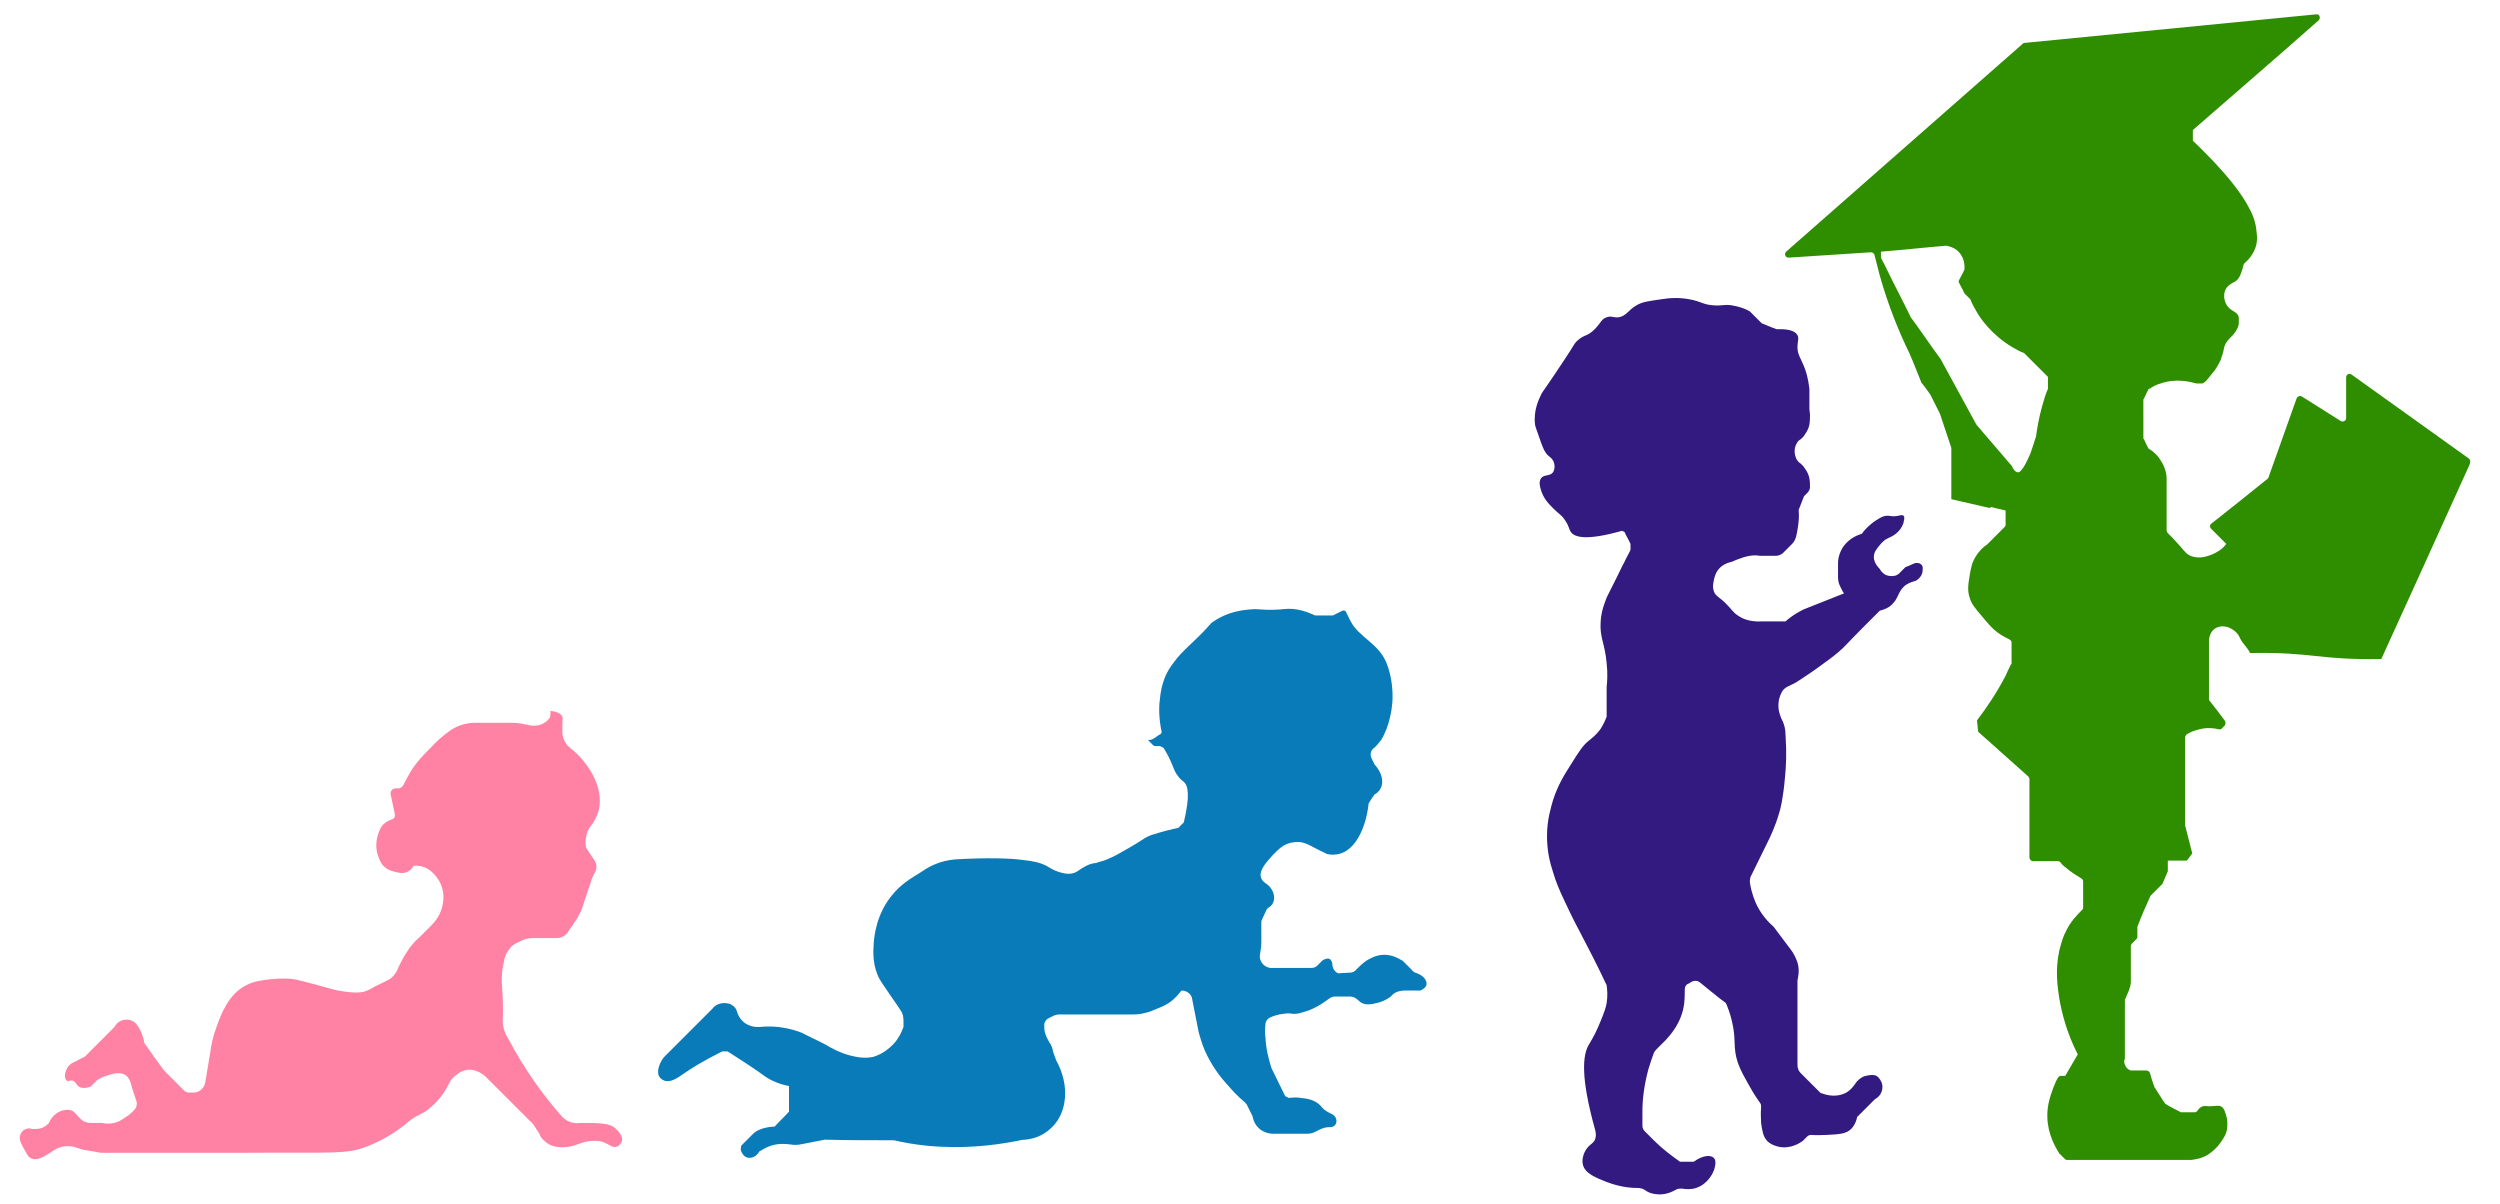 <?xml version="1.0" encoding="utf-8"?>
<!-- Generator: Adobe Illustrator 26.4.1, SVG Export Plug-In . SVG Version: 6.00 Build 0)  -->
<svg version="1.1" id="Layer_1" xmlns="http://www.w3.org/2000/svg" xmlns:xlink="http://www.w3.org/1999/xlink" x="0px" y="0px"
	 viewBox="0 0 419.2 201.9" style="enable-background:new 0 0 419.2 201.9;" xml:space="preserve">
<path style="fill:#321A81;" d="M302.4,102.2c-2,1-3,2-3,2c-0.7,0-0.3,0-1,0c-1,0-2,0-3,0c-2.1,0.1-3.3-0.5-4-1c-0.8-0.5-1-1-2-2
	c-1.1-1.1-1.7-1.2-2-2s-0.1-1.5,0-2s0.3-1.3,1-2c0.8-0.8,2-1,2-1s1.7-0.8,3-1c0.6-0.1,1.2-0.1,1.7,0c0.2,0,0.5,0,0.7,0h2
	c0.4,0,0.9-0.2,1.2-0.5c0.2-0.2,0.3-0.3,0.5-0.5c0.9-0.9,0.9-0.9,1-1c0.7-0.7,0.8-1.7,1-3c0.1-0.7,0.2-1.6,0.1-2.7
	c0.3-0.7,0.6-1.6,0.9-2.3l0.6-0.6c0.2-0.2,0.4-0.6,0.4-0.9c0-0.4,0-0.9-0.1-1.5c-0.2-1-0.8-1.7-1-2c-0.6-0.7-0.7-0.5-1.1-1.1
	c-0.5-0.9-0.5-2,0-2.8c0.3-0.6,0.5-0.4,1.1-1.1c0.2-0.3,0.8-1,1-2c0.1-0.6,0.1-1.2,0.1-1.7c0-0.3-0.1-0.6-0.1-0.9v-3.4
	c-0.2-1.8-0.6-3.1-1-4c-0.5-1.2-1-1.8-1-3c0-1,0.3-1.5,0-2s-1-1.1-3.5-1c-0.9-0.3-1.7-0.7-2.5-1l-2-2c-0.7-0.4-1.7-0.8-3-1
	c-1.2-0.2-1.7,0.1-3,0c-1.8-0.1-2-0.6-4-1c-2.1-0.4-3.7-0.2-5,0c-2,0.3-3,0.4-4,1c-1.4,0.8-1.7,1.8-3,2c-0.9,0.1-1.2-0.3-2,0
	c-0.9,0.3-1,1-2,2c-1.3,1.3-1.7,0.8-3,2c-0.5,0.5-0.4,0.6-2,3c-0.3,0.5-0.9,1.3-2,3c-1.9,2.8-1.9,2.7-2,3c-0.4,0.8-1.3,2.7-1,5
	c0,0.3,0.4,1.2,1,3c0.4,1.1,0.6,1.5,1,2c0.5,0.5,0.7,0.5,1,1s0.4,1.4,0,2c-0.5,0.7-1.5,0.3-2,1c-0.4,0.6-0.2,1.4,0,2
	c0.4,1.3,1.1,2.1,2,3c1.1,1.1,1.4,1.1,2,2c0.7,1,0.7,1.6,1,2c0.6,0.9,2.6,1.5,8.6-0.2c0.1,0.1,0.2,0.1,0.4,0.2c0.3,0.7,0.7,1.3,1,2
	c0,0.4,0,0.6,0,1c-0.3,0.7-0.7,1.3-1,2c-0.4,0.7-1,2-1,2c-1.9,3.8-1.8,3.6-2,4c-0.2,0.6-0.9,2.1-1,4c-0.2,2.7,0.7,3.6,1,7
	c0.2,1.7,0.1,3.1,0,4v5c-0.2,0.5-0.5,1.2-1,2c-0.7,1-1.5,1.6-2,2c-1,0.8-1.7,1.9-3,4c-1.1,1.7-2.2,3.5-3,6c-0.3,1.1-1,3.2-1,6
	c0,2.5,0.5,4.5,1,6c0.5,1.7,1,2.9,2,5c1.2,2.6,2.1,4.3,3,6c1,1.9,2.4,4.6,4,8c0.1,0.7,0.2,1.8,0,3c-0.1,0.6-0.3,1.3-1,3
	s-1.1,2.5-2,4c-1,1.7-1.4,5.3,1,14c0.2,0.6,0.3,1.3,0,2c-0.3,0.5-0.6,0.6-1,1c-0.8,0.8-1.2,2.1-1,3c0.3,1.6,2.3,2.3,4,3
	c1.1,0.4,2.9,1,5.2,1c0.4,0,0.9,0.1,1.3,0.4c0.4,0.3,0.9,0.5,1.5,0.6c1.6,0.3,2.9-0.3,3.6-0.7c0.3-0.2,0.7-0.2,1-0.2
	c0.6,0.1,1.5,0.2,2.4-0.1c2.1-0.7,2.9-2.7,3-3s0.5-1.5,0-2c-0.5-0.6-1.9-0.5-3.4,0.6c-0.8,0-1.5,0-2.3,0c-1.4-1-2.9-2.1-4.3-3.5
	c-0.3-0.3-0.7-0.7-1-1c-0.2-0.2-0.4-0.4-0.6-0.6c-0.2-0.2-0.4-0.5-0.4-0.9v-2.5c0-2,0.3-4.4,1-7c0.3-1,0.6-1.9,0.9-2.7
	c0.1-0.2,0.2-0.4,0.4-0.6c0.6-0.6,1.2-1.2,1.7-1.7c0.8-0.9,2.6-2.9,3-6c0.1-0.9,0.1-1.7,0.1-2.4c0-0.4,0.2-0.8,0.5-0.9l0.7-0.4
	c0.4-0.2,0.9-0.2,1.3,0.1c1.5,1.2,2.9,2.4,4.4,3.5c0.3,0.7,0.7,1.7,1,3c0.8,3.3,0.1,4.3,1,7c0.5,1.4,1.1,2.4,2,4
	c0.6,1.1,1.2,2,1.7,2.7c0.2,0.2,0.2,0.5,0.2,0.8c-0.1,1.1,0,1.9,0,2.6c0.2,1.3,0.3,2.2,1,3c0.7,0.7,1.6,0.9,2,1c2,0.4,3.6-0.7,4-1
	c0.3-0.3,0.5-0.5,0.8-0.8c0.1-0.1,0.4-0.2,0.6-0.2c1,0.1,1.9,0,2.7,0c2.1-0.1,3.2-0.2,4-1c0.6-0.6,0.9-1.4,1-2c0.7-0.7,1.3-1.3,2-2
	c0.3-0.3,0.7-0.7,1-1c0.2-0.1,0.7-0.4,1-1c0.5-1,0.1-1.9,0-2c-0.1-0.2-0.4-0.8-1-1c-0.1,0-0.4-0.1-1,0c-0.4,0.1-1,0-2,1
	c-0.3,0.3-0.8,1.4-2,2c-1.9,0.9-3.7,0.1-4,0c0,0,0,0-0.1,0c-1.1-1.1-2.3-2.3-3.4-3.4c-0.3-0.3-0.5-0.8-0.5-1.3v-2.2c0-4,0-8,0-12
	c0.1-0.5,0.4-1.7,0-3c-0.3-0.9-0.7-1.6-1-2c-1-1.3-2-2.7-3-4c-0.8-0.7-2.1-2-3-4c-0.6-1.4-0.9-2.7-1-3.6c0-0.2,0.1-0.5,0.1-0.7
	c0.9-1.9,1.9-3.8,2.8-5.7c0.6-1.2,1.4-2.9,2-5c0.2-0.5,0.7-2.5,1-6c0.2-1.9,0.3-4.2,0.1-7.1c0-1-0.2-1.9-0.7-2.8
	c-0.2-0.5-0.5-1.3-0.5-2.1c0-0.4,0-1.3,0.6-2.4c0.2-0.4,0.6-0.7,1-0.9c0.5-0.2,1-0.5,1.4-0.7c0.8-0.5,1.8-1.2,3-2
	c1.6-1.2,2.7-1.9,4-3c1.2-1,1.5-1.5,4-4c1.3-1.3,2.3-2.3,3-3c0.8-0.2,1.5-0.5,2-1c1.1-1,1-2,2-3c0.5-0.5,1.2-0.8,2-1
	c0.2-0.1,0.7-0.4,1-1c0.2-0.4,0.2-0.8,0.2-1.2c0-0.5-0.5-0.8-0.9-0.8h-0.3c-0.6,0.2-1.1,0.5-1.7,0.7l-1.1,1.1
	c-0.1,0.1-0.3,0.2-0.5,0.3c-0.4,0.1-1,0.2-1.7-0.1c-0.6-0.3-0.9-0.8-1-1c0,0-1-0.9-1-2c0-0.8,0.5-1.4,1-2c0.3-0.4,0.7-0.7,0.9-0.9
	c0.3-0.1,0.5-0.3,0.8-0.4c0.9-0.4,1.7-1.1,2.1-2c0.1-0.2,0.2-0.4,0.2-0.6c0.2-0.7,0.1-0.9,0-1c-0.2-0.2-0.5-0.1-1,0
	c-1.1,0.2-1.2-0.1-2,0c-0.7,0.1-1.2,0.5-2,1c-0.5,0.4-1.3,1-2,2c-0.6,0.2-1.9,0.6-3,2l0,0c-0.6,0.8-1,1.9-1,2.9v2.4
	c0,0.5,0.1,1,0.3,1.4c0.2,0.4,0.4,0.9,0.7,1.3"/>
<path style="fill:#097BB8;" d="M224.4,163.2c-0.6-0.2-1-0.9-1-1.6c0-0.3-0.2-0.5-0.3-0.7l0,0c-0.4-0.4-1.3,0-1.6,0.4l-0.6,0.6
	c-0.3,0.3-0.6,0.4-1,0.4h-6.4c-0.8,0.1-1.6-0.3-2-1c-0.3-0.5-0.3-1-0.2-1.4c0.1-0.6,0.2-1.3,0.2-2v-3.3c0-0.2,0.1-0.4,0.2-0.6
	c0.2-0.5,0.5-1,0.7-1.5c0.1-0.1,0.2-0.3,0.3-0.3c0.3-0.2,0.6-0.4,0.8-0.9c0.4-0.9,0-2.2-1-3c-0.7-0.4-0.9-0.8-1-1
	c-0.6-1.3,1.1-3,2-4c0.8-0.8,1.6-1.7,3-2c1-0.2,1.7-0.1,2,0c0.8,0.2,1.4,0.6,1.8,0.8c0.2,0.1,0.4,0.2,0.6,0.3
	c0.5,0.3,1.1,0.5,1.6,0.8c0.8,0.2,1.5,0.1,2,0c2.6-0.6,4.5-4,5-8.5c0.3-0.5,0.7-1.1,1-1.5c0.6-0.3,0.9-0.8,1-1c0.6-1.1,0.2-2.7-1-4
	l-0.5-1c-0.3-0.6-0.2-1.3,0.3-1.7c0.4-0.3,0.8-0.8,1.2-1.3c0.3-0.4,0.6-1,1-2c0.9-2.4,1-4.6,1-5c0.1-3.2-0.8-5.5-1-6
	c-1.3-3.3-4.7-4.4-6-7c-0.1-0.1-0.5-1-0.8-1.6c-0.1-0.2-0.4-0.3-0.6-0.2l-1.4,0.7c-0.1,0.1-0.3,0.1-0.4,0.1h-2.6
	c-0.1,0-0.3,0-0.4-0.1c-0.7-0.3-1.6-0.7-2.8-0.9c-1.1-0.2-1.9-0.1-3,0c-3.1,0.2-3.1-0.2-5,0c-1.2,0.1-3.7,0.4-6,2
	c-0.8,0.5-0.3,0.4-3,3c-1.7,1.6-2.1,2-3,3c-0.7,0.9-1.4,1.7-2,3c-0.7,1.6-0.9,2.9-1,4c-0.2,1.3-0.2,3.3,0.3,5.6
	c-0.1,0.1-0.1,0.2-0.2,0.3c-0.7,0.3-1.1,1-2.1,1l0.8,0.8c0.1,0.1,0.2,0.2,0.4,0.2h0.8c0.2,0.1,0.4,0.2,0.6,0.3
	c0.7,1.1,1.1,2,1.4,2.7c0.4,0.9,0.5,1.4,1,2c0.4,0.6,0.9,0.9,1,1c0.7,0.6,1.1,2.2,0,6.8c-0.3,0.3-0.6,0.6-0.9,0.9
	c-1.3,0.3-2.6,0.6-3.8,1c-0.9,0.2-1.7,0.6-2.4,1.1c-1.2,0.8-2.5,1.5-3.9,2.3c-0.7,0.4-1.4,0.7-2.1,1c-0.5,0.2-1.1,0.3-1.6,0.5
	c-1.2,0.1-2.1,0.7-3,1.3c-0.1,0.1-0.2,0.1-0.3,0.2c-1.1,0.6-2.3,0.2-3,0c-0.9-0.3-1.3-0.6-2-1c-1.2-0.6-2.2-0.8-4-1
	c-2.1-0.3-6.1-0.4-11.3-0.1c-1.2,0.1-2.5,0.4-3.6,0.9c-0.7,0.3-1.4,0.7-2.1,1.2c-1.8,1.1-3.5,2.1-5,4c-2.5,3.1-2.9,6.6-3,8
	c-0.1,1.5-0.2,3.8,1,6c0.3,0.5,0.5,0.8,2,3c0.6,0.8,1.1,1.6,1.5,2.2c0.4,0.5,0.5,1.2,0.5,1.8v1c-0.2,0.5-0.5,1.3-1,2
	c-0.3,0.5-1,1.3-2,2c-0.4,0.3-1.1,0.7-2,1c-0.5,0.1-1.4,0.3-3,0c-1.1-0.2-2.9-0.7-5-2c-1.3-0.7-2.7-1.3-4-2c-1-0.4-2.3-0.8-4-1
	c-1.2-0.1-2.2-0.1-3,0c-0.2,0-1.8,0.2-3-1c-0.5-0.5-0.8-1.1-0.9-1.5c-0.1-0.5-0.4-0.9-0.9-1.2c-0.3-0.2-0.7-0.3-1.3-0.3
	c-0.1,0-1.3,0-2,1c-2.7,2.7-5.3,5.3-8,8c-0.7,0.8-0.9,1.6-1,2c-0.1,0.6,0,0.9,0,1c0.2,0.6,0.7,0.9,1,1c1.1,0.4,2.4-0.6,3-1
	c1.4-1,3.5-2.3,6.7-3.9c0.3,0,0.6,0,0.9,0c1.9,1.2,3.4,2.2,4.3,2.8c1.5,1,2,1.5,3,2c1.2,0.6,2.3,0.9,3,1v4.3c-0.9,1-1.5,1.5-2.4,2.5
	c-2,0.1-3.1,0.7-3.6,1.2c-0.2,0.2-0.3,0.3-1,1c-0.4,0.4-1,1-1,1c0,0.1-0.2,0.5,0,1s0.6,0.9,1,1c0.7,0.2,1.6-0.2,2-1
	c0.5-0.3,1.1-0.7,2-1c1.3-0.4,2.4-0.3,3.2-0.2c0.6,0.1,1.2,0.1,1.7,0c1.4-0.3,2.7-0.5,4.1-0.8c3.9,0.1,7.7,0.1,11.6,0.1
	c1.7,0.4,3.5,0.7,5.4,0.9c6,0.6,11.2,0,15.3-0.8c0.4-0.1,0.9-0.2,1.3-0.2c1.1-0.1,2.9-0.5,4.4-2c2.7-2.5,3.1-7.2,0.8-11.3
	c-0.2-0.5-0.3-0.9-0.5-1.4c-0.1-0.6-0.3-1.2-0.7-1.7c-0.2-0.4-0.5-0.9-0.7-1.6c-0.1-0.5-0.1-0.9-0.1-1.3c0-0.4,0.3-0.8,0.6-1l1-0.5
	c0.3-0.1,0.6-0.2,0.9-0.2h12.5c0.7,0,1.4-0.1,2.1-0.3c0.8-0.2,1.4-0.5,1.9-0.7c0.8-0.3,1.4-0.6,2-1c1-0.7,1.6-1.5,2-2h0.1
	c0.8,0,1.6,0.6,1.7,1.4c0.4,1.9,0.7,3.7,1.1,5.6c0.2,0.7,0.5,1.8,1,3c1.2,2.7,2.7,4.6,4,6c0.6,0.7,1.5,1.7,2.7,2.7
	c0.2,0.2,0.4,0.4,0.5,0.7l0.8,1.6c0.1,0.3,0.2,1.2,1,2c1.2,1.2,2.8,1,3,1h5.3c0.4,0,0.8-0.1,1.2-0.3s0.9-0.5,1.6-0.7
	c0.4-0.1,0.7-0.1,1-0.1c0.5,0,1-0.4,1-1l0,0c0-0.5-0.3-1-0.8-1.2c-0.4-0.2-0.8-0.4-1.2-0.7c-0.6-0.5-0.5-0.6-1-1c-1-0.8-2.1-0.9-3-1
	c-0.5-0.1-1.2-0.1-2,0c-0.2-0.1-0.4-0.2-0.6-0.3l-2.3-4.7c-0.4-1.3-0.9-3-1-5c-0.1-0.8-0.1-1.6,0-2.4c0-0.4,0.3-0.8,0.6-1
	c0.6-0.3,1.4-0.6,2.4-0.7c0.6-0.1,1.1-0.1,1.6,0c0.4,0,0.7,0,1.1-0.1c0.7-0.2,1.5-0.4,2.3-0.8c1.1-0.5,1.9-1.1,2.6-1.6
	c0.3-0.2,0.6-0.4,1-0.4h1.4h1.2c0.4,0,0.9,0.2,1.2,0.5c0.2,0.2,0.4,0.3,0.6,0.5c1,0.6,2.1,0.2,3,0c1.1-0.3,1.7-0.8,2-1
	c0.1-0.1,0.2-0.2,0.3-0.3c0.5-0.5,1.3-0.7,2-0.7h0.7c0.7,0,1.3,0,2,0c0.1-0.1,0.9-0.4,1-1c0.1-0.7-0.5-1.5-1.6-1.9
	c-0.4-0.1-0.7-0.3-0.9-0.6l-1.4-1.4c-0.1-0.1-0.2-0.2-0.3-0.2c-0.5-0.3-1.5-0.9-2.9-0.9s-2.5,0.7-3,1c-0.7,0.5-1.2,1-1.6,1.4
	c-0.3,0.4-0.7,0.6-1.2,0.6"/>
<path style="fill:#FF81A3;" d="M85.7,121.2h-6c-1.6,0-3.2,0.5-4.5,1.5c-1.2,0.9-2.1,1.7-2.8,2.5c-0.9,0.9-3,2.9-4,5
	c-0.1,0.1-0.5,1-0.8,1.5c-0.2,0.3-0.5,0.5-0.8,0.5h-0.5c-0.5,0-0.9,0.5-0.8,1l0.7,3.3c0.1,0.4-0.1,0.8-0.5,0.9
	c-0.4,0.1-0.9,0.4-1.4,0.8c-0.6,0.6-0.8,1.4-1,2c-0.4,1.5-0.1,2.7,0,3c0.2,0.6,0.4,1.4,1,2c0.7,0.7,1.5,0.9,2,1c0.7,0.2,1.3,0.3,2,0
	c0.6-0.3,0.9-0.7,1-1c0.2,0,0.6-0.1,1,0c1.7,0.2,2.7,1.6,3,2c1.2,1.6,1.1,3.4,1,4c-0.2,2.1-1.5,3.5-2,4c-0.1,0.1-0.7,0.7-2,2
	c-1,0.9-0.9,0.9-1,1c-0.2,0.2-1,1.1-2,3c-0.8,1.5-0.6,1.5-1,2c-0.8,1.1-1,1-3,2c-0.5,0.2-1.1,0.7-2,1c-0.5,0.2-1.6,0.4-4,0
	c-0.8-0.1-1.9-0.4-4-1c-2.3-0.6-3.4-0.9-4-1c-0.5-0.1-2-0.2-4,0c-1.4,0.2-2.7,0.3-4,1c-3,1.5-4.2,4.8-5,7c-0.6,1.6-0.9,3.1-1,4
	c-0.3,1.8-0.6,3.6-0.9,5.4c-0.2,0.9-1,1.6-1.9,1.6h-0.9c-0.2,0-0.4-0.1-0.6-0.2l-3.5-3.5c-1.1-1.5-2.2-3-3.3-4.6l0,0
	c-0.2-1.3-0.7-2.2-1-2.7c-0.4-0.7-0.8-0.9-1-1c-0.6-0.3-1.3-0.3-2,0c-0.6,0.3-0.9,0.8-1,1c-1.7,1.7-3.3,3.3-5,5
	c-0.7,0.3-1.3,0.7-2,1c-0.2,0.1-0.7,0.4-1,1s-0.5,1.6,0,2c0.3,0.2,0.5-0.1,1,0c0.5,0.2,0.6,0.7,1,1c0.3,0.2,0.9,0.4,2,0
	c0.3-0.3,0.6-0.6,0.9-0.9l0.1-0.1c0.4-0.3,1.1-0.7,1.9-0.9c0.9-0.3,2.1-0.6,3,0c0.8,0.6,1,2,1,2c0.3,0.8,0.5,1.6,0.8,2.4
	c0.1,0.4,0,0.9-0.2,1.2c-0.6,0.7-1.1,1.1-1.6,1.4c-0.6,0.4-1.1,0.8-2,1c-0.8,0.2-1.6,0.1-2,0h-1.9c-0.7,0-1.4-0.3-1.8-0.8l-0.2-0.2
	c-0.7-0.7-0.7-0.8-1-1c-0.8-0.4-1.7-0.1-2,0c-1.3,0.5-1.9,1.7-2,2L8,188.5c-0.5,0.5-1.2,0.8-1.9,0.8H5.4c-0.1,0-0.5-0.2-1,0
	c-0.7,0.2-1,0.9-1,1s-0.2,0.5,0,1c0.2,0.7,1,2,1,2s-0.2-0.5,0,0s0.6,0.9,1,1c0.2,0.1,0.5,0.1,1,0c0.8-0.2,1.1-0.5,2-1
	c0.9-0.6,1.4-0.9,2-1c0.8-0.2,1.5-0.1,2,0c0.5,0.2,1,0.3,1.6,0.5c1,0.2,2,0.3,2.9,0.5c19.2,0,21,0,23.5,0c15.6-0.1,17.5,0.3,21-1
	c1.8-0.7,4.4-1.9,7.2-4.3c0.5-0.4,1.1-0.8,1.6-1c0.3-0.2,0.7-0.4,1.1-0.6c0.3-0.2,1.7-1.2,3-3c1.1-1.6,1-2.2,2-3
	c0.4-0.3,1.1-0.9,2-1c1.6-0.2,2.7,0.8,3,1c1,1,2,2,3,3s2,2,3,3c0.7,0.7,1.4,1.4,2.1,2.1c0.3,0.5,0.8,1.2,1.1,1.7
	c0.1,0.4,0.4,0.8,0.8,1.1c0.7,0.7,1.5,0.9,2,1c0.7,0.1,1.3,0.1,2,0c1.8-0.3,2.2-0.9,4-1c0.4,0,0.7,0,1,0c1.6,0.2,2.1,1.2,3,1
	c0.5-0.1,0.9-0.6,1-1c0.2-0.8-0.7-1.7-1-2c-1-1-2.7-1-6-1c-0.2,0-0.5,0.1-1,0c-0.9-0.1-1.6-0.6-2-1c-3.2-3.6-6.3-7.9-9-13
	c-0.2-0.3-0.3-0.6-0.5-0.9c-0.3-0.7-0.5-1.4-0.5-2.2c0.1-1.6,0-2.9,0-3.9c-0.1-2-0.3-3.2,0-5c0.2-0.8,0.2-2,1-3c0.3-0.5,0.7-0.8,1-1
	l1-0.5c0.6-0.3,1.3-0.5,2-0.5h4c0.8,0,1.6-0.4,2-1.1c0.5-0.8,1.1-1.6,1.6-2.4c0.2-0.4,0.4-0.8,0.6-1.2c0.3-0.8,0.5-1.6,0.8-2.4
	c0.3-1,0.7-2,1-3l0.5-1c0.3-0.6,0.3-1.3-0.1-1.9l-1.4-2.1c-0.1-0.4-0.2-1.1,0-2c0.2-1,0.7-1.7,1-2c0.3-0.4,0.7-1.1,1-2
	c1.1-3.6-1.3-7.1-2-8c-0.5-0.7-1.3-1.7-2.6-2.7c-0.8-0.6-1.3-1.5-1.4-2.5c0-0.7,0-1.3,0-1.8s0.1-0.7,0-1c-0.2-0.6-1.1-0.9-2-1v0.6
	c0,0.3-0.1,0.6-0.3,0.8c-0.2,0.2-0.4,0.4-0.7,0.6c-1.1,0.7-2.3,0.5-3.1,0.3C87.4,121.3,86.6,121.2,85.7,121.2z"/>
<path style="fill:#2E8E00;" d="M414,76.9l-19.7-14.1c-0.4-0.3-0.9,0-0.9,0.5v6.8c0,0.5-0.5,0.7-0.9,0.5c-2.2-1.4-4.3-2.7-6.5-4.1
	c-0.3-0.2-0.7-0.1-0.9,0.3c-1.6,4.4-3.1,8.8-4.7,13.2c0,0.1-0.1,0.2-0.2,0.3c-3.1,2.5-6.2,5-9.4,7.5c-0.3,0.2-0.3,0.6,0,0.9l2.5,2.5
	c-0.2,0.3-0.6,0.7-1,1c-0.3,0.2-1,0.7-2,1c-0.6,0.2-1.8,0.5-3,0c-0.9-0.4-1-0.9-3-3c-0.3-0.3-0.6-0.6-0.8-0.8
	c-0.1-0.1-0.2-0.3-0.2-0.4v-8.7c0,0,0,0,0-0.1c0-0.6-0.2-1.8-1-3c-0.6-1-1.4-1.6-1.9-1.9c-0.1-0.1-0.2-0.1-0.2-0.2
	c-0.3-0.5-0.5-1.1-0.8-1.6V67c0.3-0.5,0.5-1.1,0.8-1.6c0-0.1,0.1-0.2,0.2-0.2c0.5-0.3,1.1-0.7,1.9-0.9c2.6-0.9,4.9-0.3,6,0h0.8
	c0.1,0,0.3,0,0.4-0.1c0.3-0.2,0.6-0.5,0.9-0.9c0.9-1.2,1-1,2-3c0,0,0,0,0-0.1c0.1-0.2,0.4-1.1,0.5-1.7c0.1-0.7,0.5-1.3,1-1.8
	l0.5-0.5c0,0,1-1.1,1-2c0-0.6,0-0.8,0-1c-0.2-1-1.4-1-2-2c-0.5-0.8-0.7-2.1,0-3c0.3-0.4,0.7-0.6,1-0.8c0.6-0.2,1.1-0.8,1.3-1.4
	c0.2-0.5,0.4-1.1,0.5-1.6c0-0.1,0.1-0.2,0.2-0.3c0.6-0.5,1.5-1.5,1.9-2.9c0.3-1.2,0.1-2.1,0-3c-0.2-1.4-0.7-2.4-1-3
	c-1.4-2.8-3.6-5.4-6-8c-0.9-0.9-2.1-2.2-3.6-3.6c0-0.7,0-1.1,0-1.8c7-6.1,14.1-12.2,21.1-18.4c0.4-0.4,0.1-1.1-0.4-1
	c-16.3,1.6-32.7,3.2-49,4.8c-0.1,0-0.2,0.1-0.3,0.2c-13.2,11.6-26.4,23.2-39.6,34.8c-0.4,0.4-0.1,1,0.4,1c4.6-0.3,9.2-0.6,13.8-0.9
	c0.3,0,0.5,0.2,0.6,0.4c0.3,1.2,0.6,2.3,0.9,3.5c1.4,5,3.2,9.4,5,13.1c0.7,1.6,1.3,3.2,2,4.9c0,0,0,0.1,0.1,0.1
	c0.5,0.6,0.9,1.2,1.4,1.9l1.6,3.2c0.6,1.9,1.3,3.8,1.9,5.7c0,0.1,0,0.1,0,0.2v8.4c3.5,0.8,3,0.7,6.5,1.5l0.1-0.2
	c1.3,0.3,1.1,0.3,2.5,0.6V88c0,0.2-0.1,0.3-0.2,0.4l-2.8,2.8l-0.1,0.1c-0.5,0.3-1.3,1-1.9,2c-0.7,1.1-0.8,2-1,3
	c-0.2,1.4-0.5,2.6,0,4c0.3,1,0.9,1.7,2,3s1.8,2.2,3,3c0.6,0.4,1.2,0.7,1.6,0.9c0.2,0.1,0.4,0.3,0.4,0.5v3.5c0,0.1,0,0.2-0.1,0.2
	c-0.3,0.6-0.6,1.2-0.9,1.9c-1.5,2.9-3.2,5.4-4.8,7.5c0.1,0.7,0.1,1.2,0.2,1.9c2.8,2.5,5.6,5,8.4,7.5c0.1,0.1,0.2,0.3,0.2,0.4v13.2
	c0,0.3,0.3,0.6,0.6,0.6h4.2c0.2,0,0.3,0.1,0.4,0.2c0.2,0.3,0.5,0.6,0.8,0.8c0.9,0.8,1.9,1.4,2.7,1.9c0.2,0.1,0.3,0.3,0.3,0.5v4.4
	c0,0.2-0.1,0.3-0.2,0.4c-0.8,0.8-2,2-2.8,3.8c-0.2,0.3-0.6,1.4-1,3c-0.7,3.3-0.3,6,0,8c0.4,2.3,1.2,5.7,3.1,9.4
	c-1.1,1.9-1,1.7-2.1,3.6h-0.7c-0.2,0-0.4,0.1-0.5,0.3c-0.3,0.4-0.5,1-0.8,1.7c-0.3,0.9-1.1,2.7-1,5c0.1,2.8,1.3,4.9,2,6
	c0,0,0,0.1,0.1,0.1c0.3,0.3,0.5,0.5,0.8,0.8c0.1,0.1,0.2,0.2,0.4,0.2h20.8c0.7-0.1,1.8-0.2,3-1c1-0.7,1.6-1.4,2-2s0.8-1.1,1-2
	c0-0.2,0.2-1,0-2c-0.2-0.8-0.4-1.7-1-2c-0.5-0.2-1,0-2,0c-0.5,0-0.7-0.1-1,0c-0.4,0.1-0.7,0.4-0.9,0.7c-0.1,0.2-0.3,0.3-0.5,0.3
	h-2.3c-0.8-0.4-1.8-0.9-2.6-1.4c-0.6-0.8-1.1-1.7-1.7-2.6c0-0.1,0-0.1-0.1-0.1c-0.3-0.8-0.6-1.7-0.8-2.5c-0.1-0.2-0.3-0.4-0.6-0.4
	h-2.6c-0.1,0-0.8-0.3-1-1c-0.2-0.4-0.1-0.8,0-1v-9.7c0-0.2,0.1-0.4,0.2-0.6c0.8-1.8,0.8-2.1,0.8-2.8v-5.8c0-0.1,0.1-0.3,0.2-0.4
	l0.7-0.7c0.1-0.1,0.2-0.2,0.2-0.4v-1.7c0.6-1.6,1.5-3.7,2.2-5.2l2-2c0.3-0.7,0.6-1.4,0.9-2.1v-1.8h3.2c0.4-0.5,0.5-0.7,0.9-1.2
	c-0.4-1.6-0.8-3.2-1.2-4.7v-0.1v-14.6c0-0.2,0.1-0.4,0.2-0.5c0.4-0.3,1-0.6,1.8-0.8c1.5-0.5,2.9-0.3,3.7-0.1c0.2,0,0.4,0,0.5-0.2
	l0.4-0.4c0.2-0.2,0.2-0.5,0.1-0.8c-0.9-1.2-1.7-2.3-2.6-3.4c-0.1-0.1-0.1-0.2-0.1-0.3v-9.8c0-0.2,0.1-1.4,1-2s2.2-0.5,3.3,0.4
	c0.4,0.3,0.7,0.7,0.9,1.2c0.5,1,1.2,1.5,1.7,2.5c10.5-0.2,11.5,1.2,22,1c4.8-10.5,10-22,14.8-32.6C414.3,77.4,414.2,77.1,414,76.9z
	 M343.4,65.2c-0.4,0.9-0.7,1.9-1,3c-0.5,1.8-0.8,3.5-1,5c-0.4,1.2-0.7,2.2-1,3c-0.1,0.1-0.4,1-1,2c-0.6,0.9-0.8,1-1,1
	c-0.6,0-1-0.9-1-1c-2-2.3-4-4.7-6-7c-2-3.7-4-7.3-6-11c-1.7-2.3-3.3-4.7-5-7c-1.3-2.7-2.7-5.3-4-8c-0.3-0.7-0.7-1.3-1-2v-1
	c3.7-0.3,7.3-0.7,11-1c0.3,0.1,1.2,0.2,2,1c1.2,1.2,1,2.8,1,3c-0.3,0.7-0.7,1.3-1,2c0.3,0.7,0.7,1.3,1,2c0.3,0.3,0.7,0.7,1,1
	c0.2,0.6,0.6,1.3,1,2c0.6,1.1,2.5,3.9,6,6c0.7,0.4,1.4,0.8,2,1c0.7,0.7,1.3,1.3,2,2s1.3,1.3,2,2V65.2z"/>
</svg>
